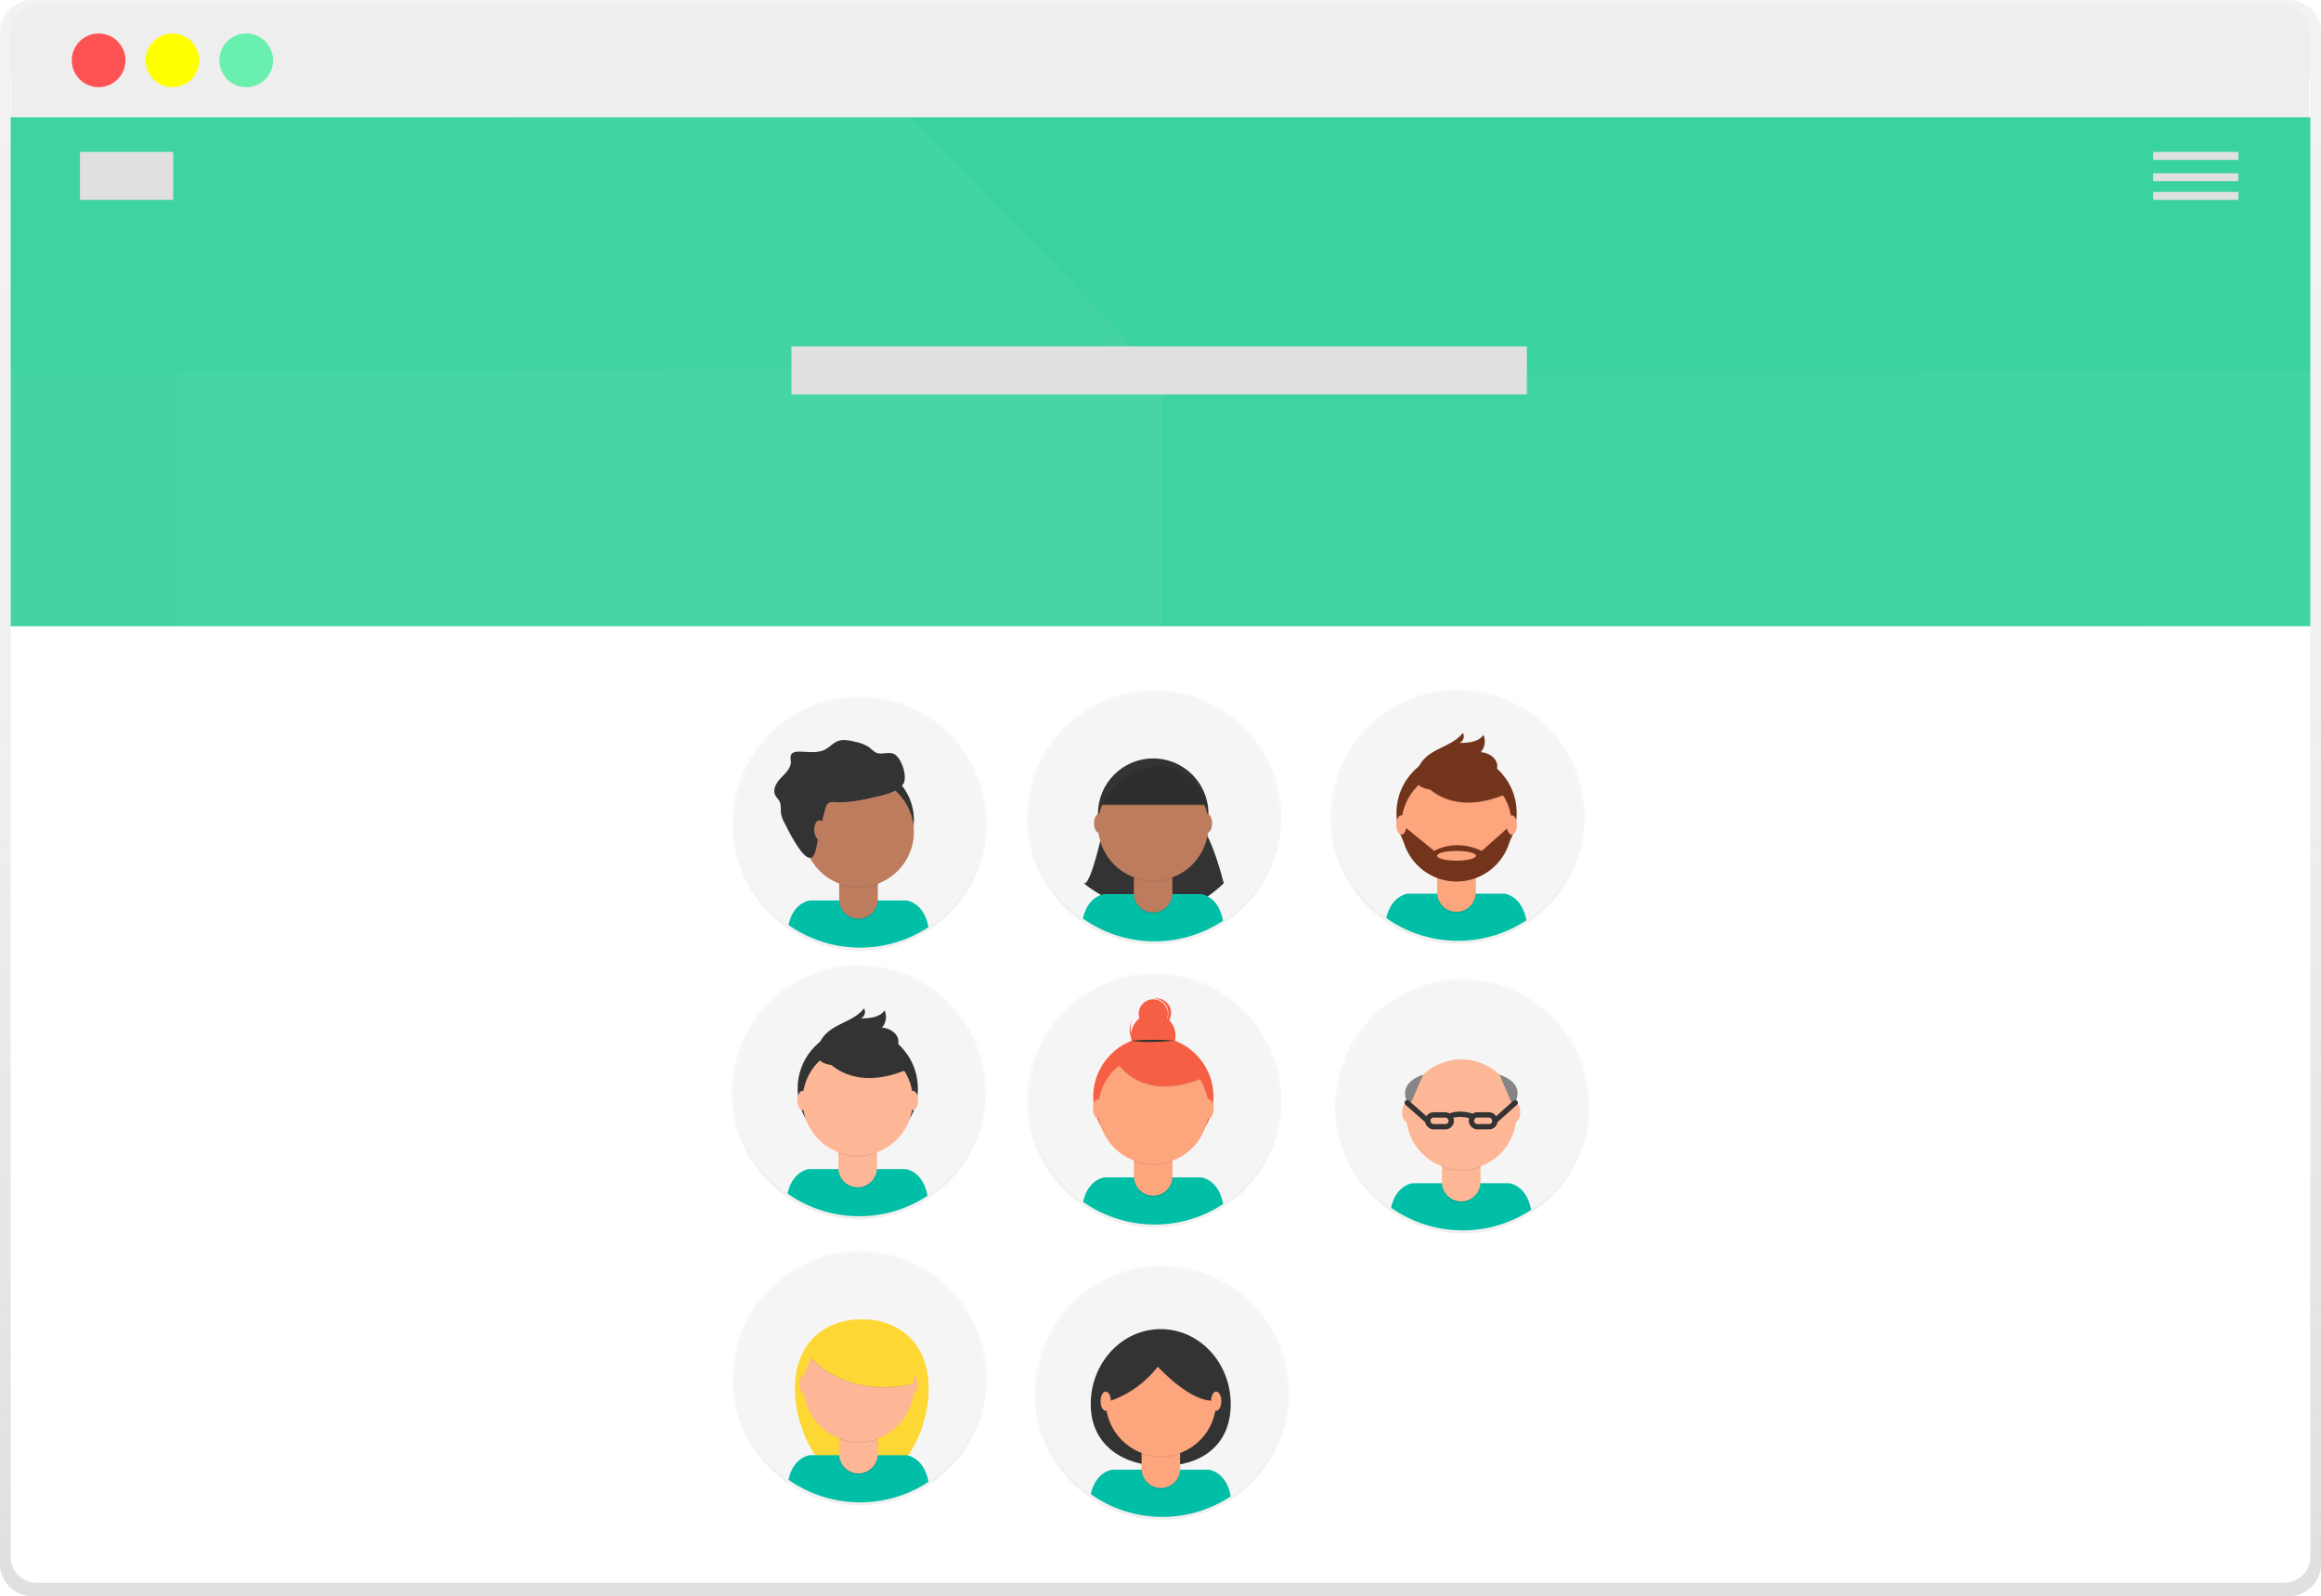 <svg id="b3aa0588-def3-4767-b269-37ecb436c903" data-name="Layer 1" xmlns="http://www.w3.org/2000/svg" xmlns:xlink="http://www.w3.org/1999/xlink" width="871" height="599" viewBox="0 0 871 599"><defs><linearGradient id="703f962a-977a-4d7a-84ed-ebe25e39aacf" x1="600" y1="749.5" x2="600" y2="150.5" gradientUnits="userSpaceOnUse"><stop offset="0" stop-color="gray" stop-opacity="0.25"/><stop offset="0.54" stop-color="gray" stop-opacity="0.12"/><stop offset="1" stop-color="gray" stop-opacity="0.1"/></linearGradient><linearGradient id="f8fefb73-633e-4c75-9d4c-6324d1878848" x1="322.6" y1="356.71" x2="322.6" y2="261.21" xlink:href="#703f962a-977a-4d7a-84ed-ebe25e39aacf"/><linearGradient id="e5891a8f-36bc-458a-becb-e9c0a00557c7" x1="433.18" y1="460.65" x2="433.18" y2="365.14" xlink:href="#703f962a-977a-4d7a-84ed-ebe25e39aacf"/><linearGradient id="908ec391-272f-49de-a50c-01adbda229b3" x1="433.13" y1="354.37" x2="433.13" y2="258.86" xlink:href="#703f962a-977a-4d7a-84ed-ebe25e39aacf"/><linearGradient id="8824c56d-3c39-4796-9bd9-e8828039b7d0" x1="546.97" y1="354.15" x2="546.97" y2="258.65" xlink:href="#703f962a-977a-4d7a-84ed-ebe25e39aacf"/><linearGradient id="00cad96d-f671-4798-983d-9919caa10180" x1="322.25" y1="457.52" x2="322.25" y2="362.01" xlink:href="#703f962a-977a-4d7a-84ed-ebe25e39aacf"/><linearGradient id="ba9b33ca-f013-4b18-89b1-463fdab50196" x1="548.75" y1="462.81" x2="548.75" y2="367.31" xlink:href="#703f962a-977a-4d7a-84ed-ebe25e39aacf"/><linearGradient id="68fecbfd-6242-4359-b317-83cda25d2d17" x1="322.6" y1="564.88" x2="322.6" y2="469.37" xlink:href="#703f962a-977a-4d7a-84ed-ebe25e39aacf"/><linearGradient id="099a220d-8908-45be-af00-3c7d010c379b" x1="436.04" y1="570.35" x2="436.04" y2="474.85" xlink:href="#703f962a-977a-4d7a-84ed-ebe25e39aacf"/><linearGradient id="3061a9b9-91b2-46a1-89cb-8258cb58f338" x1="4" y1="187" x2="436" y2="187" gradientUnits="userSpaceOnUse"><stop offset="0" stop-color="#fff" stop-opacity="0.05"/><stop offset="0.99" stop-color="#fff" stop-opacity="0.07"/></linearGradient><linearGradient id="3284369d-7ccd-440f-a584-d648e0563917" x1="4" y1="91.5" x2="434" y2="91.5" gradientUnits="userSpaceOnUse"><stop offset="0" stop-color="#fff" stop-opacity="0.02"/><stop offset="0.99" stop-color="#fff" stop-opacity="0.05"/></linearGradient><linearGradient id="25df6607-9ef4-4685-be27-3341850cb067" x1="436" y1="187" x2="867" y2="187" gradientUnits="userSpaceOnUse"><stop offset="0" stop-color="#fff" stop-opacity="0.02"/><stop offset="0.99" stop-color="#fff" stop-opacity="0.04"/></linearGradient></defs><title>about us page</title><path d="M176.67,150.5a12.17,12.17,0,0,0-12.17,12.17V737.33a12.17,12.17,0,0,0,12.17,12.17h846.67a12.17,12.17,0,0,0,12.17-12.17V162.67a12.17,12.17,0,0,0-12.17-12.17Z" transform="translate(-164.5 -150.5)" fill="url(#703f962a-977a-4d7a-84ed-ebe25e39aacf)"/><path d="M168.5,179.85V734.69a9.73,9.73,0,0,0,9.73,9.73h843.54a9.73,9.73,0,0,0,9.73-9.73V179.85Z" transform="translate(-164.5 -150.5)" fill="#fff"/><path d="M1021.4,153h-843a9.73,9.73,0,0,0-9.73,9.73v31.81h862.43V162.73A9.73,9.73,0,0,0,1021.4,153Z" transform="translate(-164.5 -150.5)" fill="#eee"/><circle cx="37.01" cy="22.64" r="10.07" fill="#ff5252"/><circle cx="64.71" cy="22.64" r="10.07" fill="#ff0"/><circle cx="92.4" cy="22.64" r="10.07" fill="#69f0ae"/><rect x="4" y="44" width="863" height="191" fill="#3ad29f"/><g opacity="0.5"><circle cx="322.6" cy="308.96" r="47.75" fill="url(#f8fefb73-633e-4c75-9d4c-6324d1878848)"/></g><circle cx="322.6" cy="308.7" r="46.75" fill="#f5f5f5"/><path d="M487.23,506.09a46.53,46.53,0,0,0,25.69-7.69c-1.72-9.41-8.28-10-8.28-10H468.5s-6.19.51-8.12,9.17A46.53,46.53,0,0,0,487.23,506.09Z" transform="translate(-164.5 -150.5)" fill="#00bfa6"/><circle cx="322.24" cy="307.67" r="20.72" fill="#333"/><path d="M315,326.46h14.46a0,0,0,0,1,0,0V338a7.23,7.23,0,0,1-7.23,7.23h0A7.23,7.23,0,0,1,315,338V326.46A0,0,0,0,1,315,326.46Z" opacity="0.1"/><path d="M316.33,325.93H328a1.38,1.38,0,0,1,1.38,1.38v10.19a7.23,7.23,0,0,1-7.23,7.23h0a7.23,7.23,0,0,1-7.23-7.23V327.31a1.38,1.38,0,0,1,1.38-1.38Z" fill="#be7c5e"/><path d="M479.48,482.42a20.81,20.81,0,0,0,14.46,0v-1.78H479.48Z" transform="translate(-164.5 -150.5)" opacity="0.1"/><circle cx="322.24" cy="312.17" r="20.72" fill="#be7c5e"/><path d="M474.18,454.12a3.62,3.62,0,0,1,1.35-2.35,3.83,3.83,0,0,1,2.16-.27c5.73.31,11.41-1,17-2.36,3.18-.78,6.6-1.73,8.64-4.29s-.63-10.63-3.76-11.59c-2.07-.63-4.45.55-6.4-.38a12.41,12.41,0,0,1-2.26-1.79,13.67,13.67,0,0,0-5.42-2.21c-2.23-.55-4.65-1.09-6.77-.2-1.64.69-2.85,2.13-4.41,3-3,1.63-6.61.88-10,.87-1.15,0-2.52.23-3,1.29a5.27,5.27,0,0,0,0,2.31c.1,2.46-1.94,4.4-3.65,6.17s-3.33,4.33-2.24,6.55c.41.85,1.17,1.48,1.59,2.32.74,1.45.37,3.2.63,4.81a12.09,12.09,0,0,0,1.35,3.46c1.27,2.47,7.64,15.78,10.58,12.4,1.42-1.64,1.66-6.41,2.22-8.55Q472.95,458.71,474.18,454.12Z" transform="translate(-164.5 -150.5)" fill="#333"/><ellipse cx="307.49" cy="311.41" rx="1.93" ry="3.61" fill="#be7c5e"/><g opacity="0.5"><circle cx="433.18" cy="412.89" r="47.75" fill="url(#e5891a8f-36bc-458a-becb-e9c0a00557c7)"/></g><circle cx="433.27" cy="412.59" r="46.75" fill="#f5f5f5"/><path d="M597.81,610a46.53,46.53,0,0,0,25.69-7.69c-1.72-9.41-8.28-10-8.28-10H579.08s-6.19.51-8.12,9.17A46.53,46.53,0,0,0,597.81,610Z" transform="translate(-164.5 -150.5)" fill="#00bfa6"/><circle cx="432.82" cy="411.6" r="22.56" fill="#f55f44"/><path d="M425.53,430.4H440a0,0,0,0,1,0,0V442a7.23,7.23,0,0,1-7.23,7.23h0a7.23,7.23,0,0,1-7.23-7.23V430.4a0,0,0,0,1,0,0Z" opacity="0.1"/><path d="M426.91,429.86h11.7a1.38,1.38,0,0,1,1.38,1.38v10.19a7.23,7.23,0,0,1-7.23,7.23h0a7.23,7.23,0,0,1-7.23-7.23V431.24A1.38,1.38,0,0,1,426.91,429.86Z" fill="#fda57d"/><path d="M590.06,586.36a20.81,20.81,0,0,0,14.46,0v-1.78H590.06Z" transform="translate(-164.5 -150.5)" opacity="0.1"/><circle cx="432.82" cy="416.1" r="20.72" fill="#fda57d"/><circle cx="432.79" cy="388.65" r="8.34" fill="#f55f44"/><circle cx="432.79" cy="380.44" r="5.47" fill="#f55f44"/><path d="M593.67,543.72a8.34,8.34,0,0,1-4.35-10.66l-.17.35a8.34,8.34,0,1,0,15.22,6.83l.15-.36A8.34,8.34,0,0,1,593.67,543.72Z" transform="translate(-164.5 -150.5)" fill="#f55f44"/><path d="M582.56,547.75s8.73,17.73,33.37,7.43l-5.74-9L600,542.54Z" transform="translate(-164.5 -150.5)" opacity="0.1"/><path d="M582.56,547.49s8.73,17.73,33.37,7.43l-5.74-9L600,542.28Z" transform="translate(-164.5 -150.5)" fill="#f55f44"/><path d="M589.27,541a103,103,0,0,1,16.14,0S593.51,542.15,589.27,541Z" transform="translate(-164.5 -150.5)" fill="#333"/><path d="M598.54,525.13a5.49,5.49,0,0,0-1.23.09h.32a5.47,5.47,0,0,1,.82,10.85,5.47,5.47,0,0,0,.1-10.94Z" transform="translate(-164.5 -150.5)" fill="#f55f44"/><ellipse cx="412.09" cy="416.08" rx="1.93" ry="3.61" fill="#fda57d"/><ellipse cx="453.54" cy="416.08" rx="1.93" ry="3.61" fill="#fda57d"/><polygon points="416.75 397.51 420.79 395.43 421.71 398.77 419.23 400.46 416.75 397.51" fill="#f55f44"/><g opacity="0.5"><circle cx="433.13" cy="306.61" r="47.75" fill="url(#908ec391-272f-49de-a50c-01adbda229b3)"/></g><circle cx="433.13" cy="306.35" r="46.75" fill="#f5f5f5"/><path d="M579.39,457.27s-5.3,26.11-8.19,24.66c0,0,27.9,24.1,52.53,0,0,0-4.34-18.4-10.6-24.66Z" transform="translate(-164.5 -150.5)" fill="#333"/><path d="M597.76,503.74A46.53,46.53,0,0,0,623.46,496c-1.72-9.41-8.28-10-8.28-10H579s-6.19.51-8.12,9.17A46.53,46.53,0,0,0,597.76,503.74Z" transform="translate(-164.5 -150.5)" fill="#00bfa6"/><circle cx="432.77" cy="305.32" r="20.72" fill="#333"/><path d="M425.49,324.12h14.46a0,0,0,0,1,0,0v11.57a7.23,7.23,0,0,1-7.23,7.23h0a7.23,7.23,0,0,1-7.23-7.23V324.12A0,0,0,0,1,425.49,324.12Z" opacity="0.1"/><path d="M426.87,323.58h11.7a1.38,1.38,0,0,1,1.38,1.38v10.19a7.23,7.23,0,0,1-7.23,7.23h0a7.23,7.23,0,0,1-7.23-7.23V325A1.38,1.38,0,0,1,426.87,323.58Z" fill="#be7c5e"/><path d="M590,480.08a20.81,20.81,0,0,0,14.46,0v-1.78H590Z" transform="translate(-164.5 -150.5)" opacity="0.1"/><circle cx="432.77" cy="309.82" r="20.72" fill="#be7c5e"/><path d="M577.46,452.45H617s-3.37-16-18.31-14.94S577.46,452.45,577.46,452.45Z" transform="translate(-164.5 -150.5)" fill="#333"/><ellipse cx="412.48" cy="308.94" rx="1.93" ry="3.61" fill="#be7c5e"/><ellipse cx="452.96" cy="308.94" rx="1.93" ry="3.61" fill="#be7c5e"/><path d="M577.46,453H617S613.6,437,598.66,438,577.46,453,577.46,453Z" transform="translate(-164.5 -150.5)" opacity="0.1"/><g opacity="0.5"><circle cx="546.97" cy="306.4" r="47.75" fill="url(#8824c56d-3c39-4796-9bd9-e8828039b7d0)"/></g><circle cx="547.06" cy="306.1" r="46.75" fill="#f5f5f5"/><path d="M711.6,503.53a46.53,46.53,0,0,0,25.69-7.69c-1.72-9.41-8.28-10-8.28-10H692.87s-6.19.51-8.12,9.17A46.53,46.53,0,0,0,711.6,503.53Z" transform="translate(-164.5 -150.5)" fill="#00bfa6"/><circle cx="546.61" cy="305.11" r="22.56" fill="#72351c"/><path d="M539.33,323.91h14.46a0,0,0,0,1,0,0v11.57a7.23,7.23,0,0,1-7.23,7.23h0a7.23,7.23,0,0,1-7.23-7.23V323.91A0,0,0,0,1,539.33,323.91Z" opacity="0.1"/><path d="M540.71,323.37h11.7a1.38,1.38,0,0,1,1.38,1.38v10.19a7.23,7.23,0,0,1-7.23,7.23h0a7.23,7.23,0,0,1-7.23-7.23V324.75a1.38,1.38,0,0,1,1.38-1.38Z" fill="#fda57d"/><path d="M703.85,479.86a20.81,20.81,0,0,0,14.46,0v-1.78H703.85Z" transform="translate(-164.5 -150.5)" opacity="0.1"/><circle cx="546.61" cy="309.61" r="20.72" fill="#fda57d"/><path d="M696.35,441.26s8.73,17.73,33.37,7.43l-5.74-9L713.81,436Z" transform="translate(-164.5 -150.5)" opacity="0.1"/><path d="M696.35,441s8.73,17.73,33.37,7.43l-5.74-9-10.17-3.65Z" transform="translate(-164.5 -150.5)" fill="#72351c"/><path d="M696.27,439.8a12,12,0,0,1,3-4.83c4.08-4,10.76-4.88,14.19-9.47a2.68,2.68,0,0,1-1.23,3.78c3.28,0,7.09-.31,8.95-3a6.14,6.14,0,0,1-1,6.49c2.91.13,6,2.11,6.2,5a5.79,5.79,0,0,1-2.68,4.88,14.9,14.9,0,0,1-5.41,2C712.68,445.91,692.66,451,696.27,439.8Z" transform="translate(-164.5 -150.5)" fill="#72351c"/><path d="M731.83,460.29h-.55l-10.69,9.52c-10.3-4.82-17.86,0-17.86,0l-11.21-9.12-1.13.14a20.72,20.72,0,0,0,41.44-.53Zm-20.75,13.16c-4,0-7.3-.82-7.3-1.82s3.27-1.82,7.3-1.82,7.3.82,7.3,1.82S715.11,473.46,711.08,473.46Z" transform="translate(-164.5 -150.5)" fill="#72351c"/><ellipse cx="525.88" cy="309.59" rx="1.93" ry="3.61" fill="#fda57d"/><ellipse cx="567.33" cy="309.59" rx="1.93" ry="3.61" fill="#fda57d"/><g opacity="0.5"><circle cx="322.25" cy="409.77" r="47.75" fill="url(#00cad96d-f671-4798-983d-9919caa10180)"/></g><circle cx="322.34" cy="409.46" r="46.75" fill="#f5f5f5"/><path d="M486.88,606.89a46.53,46.53,0,0,0,25.69-7.69c-1.72-9.41-8.28-10-8.28-10H468.16s-6.19.51-8.12,9.17A46.53,46.53,0,0,0,486.88,606.89Z" transform="translate(-164.5 -150.5)" fill="#00bfa6"/><circle cx="321.89" cy="408.48" r="22.56" fill="#333"/><path d="M314.61,427.27h14.46a0,0,0,0,1,0,0v11.57a7.23,7.23,0,0,1-7.23,7.23h0a7.23,7.23,0,0,1-7.23-7.23V427.27A0,0,0,0,1,314.61,427.27Z" opacity="0.1"/><path d="M316,426.73h11.7a1.38,1.38,0,0,1,1.38,1.38V438.3a7.23,7.23,0,0,1-7.23,7.23h0a7.23,7.23,0,0,1-7.23-7.23V428.11a1.38,1.38,0,0,1,1.38-1.38Z" fill="#fdb797"/><path d="M479.14,583.23a20.81,20.81,0,0,0,14.46,0v-1.78H479.14Z" transform="translate(-164.5 -150.5)" opacity="0.1"/><circle cx="321.89" cy="412.97" r="20.72" fill="#fdb797"/><path d="M471.63,544.63s8.73,17.73,33.37,7.43l-5.74-9-10.17-3.65Z" transform="translate(-164.5 -150.5)" opacity="0.1"/><path d="M471.63,544.36s8.73,17.73,33.37,7.43l-5.74-9-10.17-3.65Z" transform="translate(-164.5 -150.5)" fill="#333"/><path d="M471.55,543.17a12,12,0,0,1,3-4.83c4.08-4,10.76-4.88,14.19-9.47a2.68,2.68,0,0,1-1.23,3.78c3.28,0,7.09-.31,8.95-3a6.14,6.14,0,0,1-1,6.49c2.91.13,6,2.11,6.2,5a5.79,5.79,0,0,1-2.68,4.88,14.9,14.9,0,0,1-5.41,2C488,549.28,467.94,554.39,471.55,543.17Z" transform="translate(-164.5 -150.5)" fill="#333"/><ellipse cx="301.16" cy="412.95" rx="1.93" ry="3.61" fill="#fdb797"/><ellipse cx="342.61" cy="412.95" rx="1.93" ry="3.61" fill="#fdb797"/><g opacity="0.5"><circle cx="548.75" cy="415.06" r="47.75" fill="url(#ba9b33ca-f013-4b18-89b1-463fdab50196)"/></g><circle cx="548.75" cy="414.8" r="46.75" fill="#f5f5f5"/><path d="M713.38,612.19a46.53,46.53,0,0,0,25.69-7.69c-1.72-9.41-8.28-10-8.28-10H694.65s-6.19.51-8.12,9.17A46.53,46.53,0,0,0,713.38,612.19Z" transform="translate(-164.5 -150.5)" fill="#00bfa6"/><path d="M541.11,432.56h14.46a0,0,0,0,1,0,0v11.57a7.23,7.23,0,0,1-7.23,7.23h0a7.23,7.23,0,0,1-7.23-7.23V432.56A0,0,0,0,1,541.11,432.56Z" opacity="0.1"/><path d="M542.49,432h11.7a1.38,1.38,0,0,1,1.38,1.38V443.6a7.23,7.23,0,0,1-7.23,7.23h0a7.23,7.23,0,0,1-7.23-7.23V433.41a1.38,1.38,0,0,1,1.38-1.38Z" fill="#fdb797"/><path d="M705.63,588.52a20.81,20.81,0,0,0,14.46,0v-1.78H705.63Z" transform="translate(-164.5 -150.5)" opacity="0.1"/><circle cx="548.39" cy="418.27" r="20.72" fill="#fdb797"/><ellipse cx="528.09" cy="417.39" rx="1.93" ry="3.61" fill="#fdb797"/><ellipse cx="568.57" cy="417.39" rx="1.93" ry="3.61" fill="#fdb797"/><rect x="535.76" y="418.37" width="8.86" height="4.43" rx="2.22" ry="2.22" fill="none" stroke="#333" stroke-miterlimit="10" stroke-width="2"/><rect x="716.65" y="568.87" width="8.86" height="4.43" rx="2.22" ry="2.22" transform="translate(1277.67 991.67) rotate(180)" fill="none" stroke="#333" stroke-miterlimit="10" stroke-width="2"/><path d="M708.77,569.3s2.81-1.53,8,0" transform="translate(-164.5 -150.5)" fill="none" stroke="#333" stroke-miterlimit="10" stroke-width="2"/><path d="M727.21,553.75l5.08,11.81S738.51,557.73,727.21,553.75Z" transform="translate(-164.5 -150.5)" fill="#858585"/><line x1="561.02" y1="420.59" x2="568.61" y2="413.81" fill="none" stroke="#333" stroke-linecap="round" stroke-linejoin="round" stroke-width="2"/><path d="M698.56,553.75l-5.08,11.81S687.26,557.73,698.56,553.75Z" transform="translate(-164.5 -150.5)" fill="#858585"/><line x1="535.76" y1="420.59" x2="528.07" y2="413.81" fill="none" stroke="#333" stroke-linecap="round" stroke-linejoin="round" stroke-width="2"/><g opacity="0.5"><circle cx="322.6" cy="517.12" r="47.75" fill="url(#68fecbfd-6242-4359-b317-83cda25d2d17)"/></g><circle cx="322.6" cy="516.86" r="46.75" fill="#f5f5f5"/><path d="M513,671.57c0,17.21-11.23,36.38-25.09,36.38s-25.09-19.17-25.09-36.38,11.23-26,25.09-26S513,654.35,513,671.57Z" transform="translate(-164.5 -150.5)" fill="#fdd835"/><path d="M487.23,714.25a46.53,46.53,0,0,0,25.69-7.69c-1.72-9.41-8.28-10-8.28-10H468.5s-6.19.51-8.12,9.17A46.53,46.53,0,0,0,487.23,714.25Z" transform="translate(-164.5 -150.5)" fill="#00bfa6"/><path d="M315,534.63h14.46a0,0,0,0,1,0,0v11.57a7.23,7.23,0,0,1-7.23,7.23h0a7.23,7.23,0,0,1-7.23-7.23V534.63A0,0,0,0,1,315,534.63Z" opacity="0.1"/><path d="M316.33,534.09H328a1.38,1.38,0,0,1,1.38,1.38v10.19a7.23,7.23,0,0,1-7.23,7.23h0a7.23,7.23,0,0,1-7.23-7.23V535.47a1.38,1.38,0,0,1,1.38-1.38Z" fill="#fdb797"/><path d="M479.48,690.58a20.81,20.81,0,0,0,14.46,0v-1.78H479.48Z" transform="translate(-164.5 -150.5)" opacity="0.1"/><circle cx="322.24" cy="520.33" r="20.72" fill="#fdb797"/><ellipse cx="301.94" cy="519.45" rx="1.93" ry="3.61" fill="#fdb797"/><ellipse cx="342.42" cy="519.45" rx="1.93" ry="3.61" fill="#fdb797"/><path d="M468.37,659.59s11.73,16,38.58,10.56c0,0,3-3.65-4.3-14.86S475,645.9,468.37,659.59Z" transform="translate(-164.5 -150.5)" opacity="0.1"/><path d="M468.37,659.33s11.73,16,38.58,10.56c0,0,3-3.65-4.3-14.86S475,645.64,468.37,659.33Z" transform="translate(-164.5 -150.5)" fill="#fdd835"/><g opacity="0.5"><circle cx="436.04" cy="522.6" r="47.75" fill="url(#099a220d-8908-45be-af00-3c7d010c379b)"/></g><circle cx="436.14" cy="522.29" r="46.75" fill="#f5f5f5"/><path d="M626.35,677.4c0,15.55-11.17,23.2-25.68,23.2s-26.85-7.65-26.85-23.2,11.76-28.15,26.26-28.15S626.35,661.85,626.35,677.4Z" transform="translate(-164.5 -150.5)" fill="#333"/><path d="M600.67,719.72A46.53,46.53,0,0,0,626.37,712c-1.72-9.41-8.28-10-8.28-10H581.95s-6.19.51-8.12,9.17A46.53,46.53,0,0,0,600.67,719.72Z" transform="translate(-164.5 -150.5)" fill="#00bfa6"/><path d="M428.4,540.1h14.46a0,0,0,0,1,0,0v11.57a7.23,7.23,0,0,1-7.23,7.23h0a7.23,7.23,0,0,1-7.23-7.23V540.1A0,0,0,0,1,428.4,540.1Z" opacity="0.1"/><path d="M429.78,539.57h11.7a1.38,1.38,0,0,1,1.38,1.38v10.19a7.23,7.23,0,0,1-7.23,7.23h0a7.23,7.23,0,0,1-7.23-7.23V540.94A1.38,1.38,0,0,1,429.78,539.57Z" fill="#fda57d"/><path d="M592.93,696.06a20.81,20.81,0,0,0,14.46,0v-1.78H592.93Z" transform="translate(-164.5 -150.5)" opacity="0.1"/><circle cx="435.68" cy="525.81" r="20.72" fill="#fda57d"/><path d="M576.3,677.66s12.9-1.56,22.68-14.08c0,0,12.9,14.21,21.9,12.64,0,0,5.21-5.47,0-10.95s-9.25-12.38-16.16-11.47-15.38,1.3-19,4.56S576.3,677.66,576.3,677.66Z" transform="translate(-164.5 -150.5)" opacity="0.1"/><path d="M576.3,677.4s12.9-1.56,22.68-14.08c0,0,12.9,14.21,21.9,12.64,0,0,5.21-5.47,0-10.95s-9.25-12.38-16.16-11.47-15.38,1.3-19,4.56S576.3,677.4,576.3,677.4Z" transform="translate(-164.5 -150.5)" fill="#333"/><ellipse cx="414.95" cy="525.79" rx="1.93" ry="3.61" fill="#fda57d"/><ellipse cx="456.4" cy="525.79" rx="1.93" ry="3.61" fill="#fda57d"/><rect x="4" y="139" width="432" height="96" fill="url(#3061a9b9-91b2-46a1-89cb-8258cb58f338)"/><polygon points="434 139 4 139 4 44 342 44 434 139" fill="url(#3284369d-7ccd-440f-a584-d648e0563917)"/><rect x="436" y="139" width="431" height="96" fill="url(#25df6607-9ef4-4685-be27-3341850cb067)"/><rect x="297" y="130" width="276" height="18" fill="#e0e0e0"/><rect x="30" y="57" width="35" height="18" fill="#e0e0e0"/><rect x="808" y="57" width="32" height="3" fill="#e0e0e0"/><rect x="808" y="65" width="32" height="3" fill="#e0e0e0"/><rect x="808" y="72" width="32" height="3" fill="#e0e0e0"/></svg>